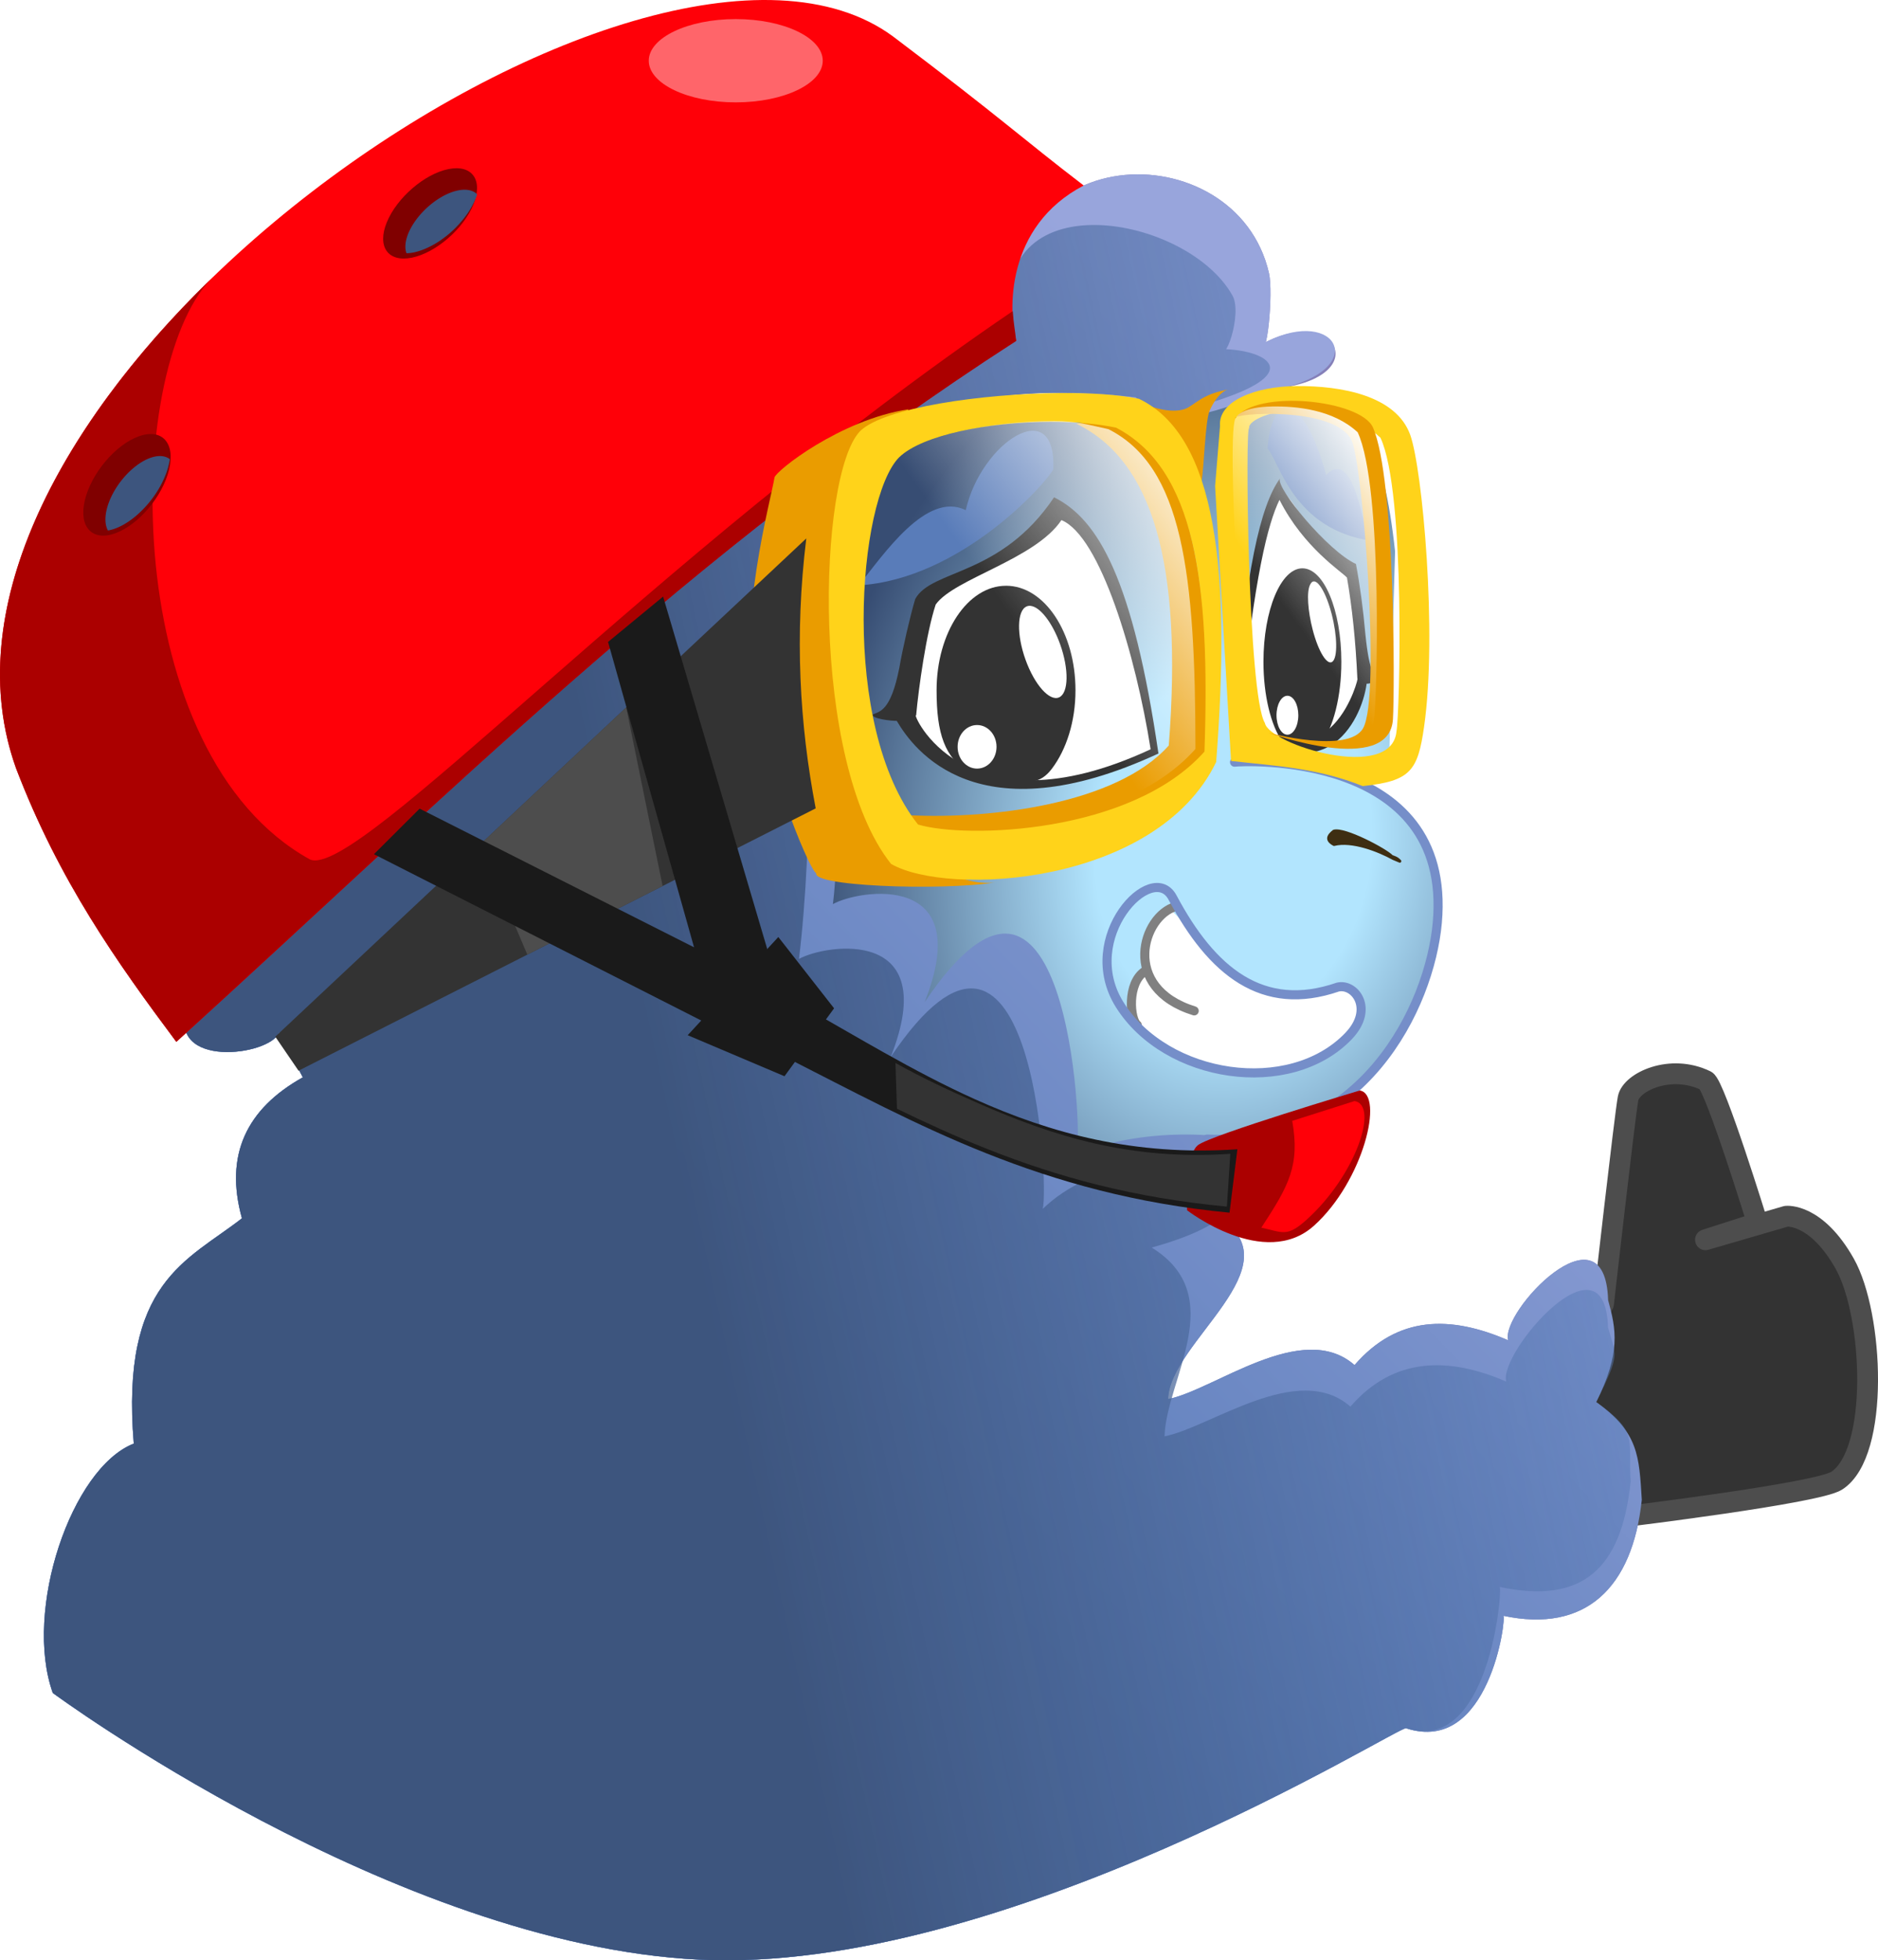 <?xml version="1.0" encoding="UTF-8" standalone="no"?>
<svg
   inkscape:version="1.1.1 (3bf5ae0, 2021-09-20)"
   id="svg8"
   version="1.1"
   viewBox="0 0 71.653 74.76"
   height="282.557"
   width="270.816"
   sodipodi:docname="alpaca in cannon.svg"
   xmlns:inkscape="http://www.inkscape.org/namespaces/inkscape"
   xmlns:sodipodi="http://sodipodi.sourceforge.net/DTD/sodipodi-0.dtd"
   xmlns:xlink="http://www.w3.org/1999/xlink"
   xmlns="http://www.w3.org/2000/svg"
   xmlns:svg="http://www.w3.org/2000/svg"
   xmlns:rdf="http://www.w3.org/1999/02/22-rdf-syntax-ns#"
   xmlns:cc="http://creativecommons.org/ns#"
   xmlns:dc="http://purl.org/dc/elements/1.1/">
  <defs
     id="defs2">
    <linearGradient
       inkscape:collect="always"
       xlink:href="#linearGradient1575544"
       id="linearGradient1587060"
       gradientUnits="userSpaceOnUse"
       x1="299.916"
       y1="235.382"
       x2="332.563"
       y2="195.615" />
    <linearGradient
       inkscape:collect="always"
       id="linearGradient1575544">
      <stop
         style="stop-color:#597cb9;stop-opacity:1;"
         offset="0"
         id="stop1575540" />
      <stop
         style="stop-color:#8580b9;stop-opacity:1"
         offset="1"
         id="stop1575542" />
    </linearGradient>
    <radialGradient
       inkscape:collect="always"
       xlink:href="#linearGradient1167603"
       id="radialGradient1167423"
       gradientUnits="userSpaceOnUse"
       gradientTransform="matrix(-0.916,-0.113,-0.147,1.192,434.65,267.17)"
       cx="122.593"
       cy="-37.616"
       fx="122.593"
       fy="-37.616"
       r="17.45" />
    <linearGradient
       inkscape:collect="always"
       id="linearGradient1167603">
      <stop
         style="stop-color:#b2e5fe;stop-opacity:1"
         offset="0"
         id="stop1167597" />
      <stop
         style="stop-color:#b2e5fe;stop-opacity:1"
         offset="0.326"
         id="stop1167599" />
      <stop
         style="stop-color:#374d73;stop-opacity:1"
         offset="1"
         id="stop1167601" />
    </linearGradient>
    <linearGradient
       inkscape:collect="always"
       xlink:href="#linearGradient1602287"
       id="linearGradient1575546"
       x1="308.668"
       y1="226.76"
       x2="336.386"
       y2="200.231"
       gradientUnits="userSpaceOnUse" />
    <linearGradient
       inkscape:collect="always"
       id="linearGradient1602287">
      <stop
         style="stop-color:#597cb9;stop-opacity:1;"
         offset="0"
         id="stop1602283" />
      <stop
         style="stop-color:#98a5dc;stop-opacity:1"
         offset="1"
         id="stop1602285" />
    </linearGradient>
    <linearGradient
       inkscape:collect="always"
       xlink:href="#linearGradient1596664"
       id="linearGradient1587163"
       gradientUnits="userSpaceOnUse"
       x1="306.181"
       y1="218.484"
       x2="340.412"
       y2="211.028" />
    <linearGradient
       inkscape:collect="always"
       id="linearGradient1596664">
      <stop
         style="stop-color:#3d557e;stop-opacity:1"
         offset="0"
         id="stop1596660" />
      <stop
         style="stop-color:#597cb9;stop-opacity:0.453"
         offset="1"
         id="stop1596662" />
    </linearGradient>
    <linearGradient
       inkscape:collect="always"
       xlink:href="#linearGradient1455839"
       id="linearGradient1455841"
       x1="326.616"
       y1="192.684"
       x2="318.577"
       y2="198.524"
       gradientUnits="userSpaceOnUse" />
    <linearGradient
       inkscape:collect="always"
       id="linearGradient1455839">
      <stop
         style="stop-color:#ffffff;stop-opacity:1;"
         offset="0"
         id="stop1455835" />
      <stop
         style="stop-color:#ffffff;stop-opacity:0;"
         offset="1"
         id="stop1455837" />
    </linearGradient>
    <linearGradient
       inkscape:collect="always"
       xlink:href="#linearGradient1455839"
       id="linearGradient1406679"
       x1="334.588"
       y1="194.761"
       x2="329.325"
       y2="198.633"
       gradientUnits="userSpaceOnUse" />
  </defs>
  <sodipodi:namedview
     borderlayer="true"
     units="px"
     showgrid="false"
     inkscape:document-rotation="0"
     inkscape:current-layer="layer1"
     inkscape:document-units="px"
     inkscape:cy="72.225907"
     inkscape:cx="132.32998"
     inkscape:zoom="0.98994949"
     inkscape:pageshadow="2"
     inkscape:pageopacity="0"
     borderopacity="1.0"
     bordercolor="#666666"
     pagecolor="#585858"
     id="base"
     inkscape:pagecheckerboard="1"
     inkscape:snap-global="false"
     fit-margin-top="0"
     fit-margin-left="0"
     fit-margin-right="0"
     fit-margin-bottom="0"
     inkscape:window-width="1280"
     inkscape:window-height="967"
     inkscape:window-x="0"
     inkscape:window-y="1"
     inkscape:window-maximized="1" />
  <g
     id="layer1"
     inkscape:groupmode="layer"
     inkscape:label="Layer 1"
     transform="translate(-100.487,-100.866)">
    <g
       id="g1918584"
       style="display:inline"
       transform="translate(-180.334,-75.298)">
      <path
         style="opacity:1;vector-effect:none;fill:url(#linearGradient1587060);fill-opacity:1;stroke:none;stroke-width:0.132;stroke-linecap:butt;stroke-linejoin:miter;stroke-miterlimit:4;stroke-dasharray:none;stroke-dashoffset:0;stroke-opacity:1"
         d="m 287.943,214.617 c -0.717,2.294 3.127,1.831 3.532,0.931 l 0.9,1.703 c -2.151,1.2 -2.995,2.962 -2.323,5.376 -2.083,1.625 -4.639,2.418 -4.127,8.592 -2.379,0.93 -4.213,6.357 -3.09,9.51 0,0 12.996,9.587 24.645,10.17 11.649,0.582 26.703,-8.919 26.987,-8.825 3.182,1.048 3.842,-4.253 3.712,-4.288 3.147,0.666 4.928,-1.068 5.283,-4.422 -0.102,-1.659 -0.116,-2.571 -1.739,-3.728 0.943,-1.892 0.761,-2.78 0.454,-3.888 -0.114,-3.779 -4.124,0.458 -3.812,1.531 -2.2,-0.953 -4.215,-0.955 -5.863,0.945 -1.998,-1.754 -5.368,0.959 -7.114,1.297 0.059,-2.174 4.913,-5.079 1.926,-6.927 7.586,-1.912 -0.486,-4.437 -5.413,-2.418 0.254,-0.99 -0.423,-13.786 -5.801,-5.793 1.981,-5.004 -2.496,-4.3 -3.5,-3.739 0.517,-4.219 -0.622,-10.2 -1.965,-12.88 4.446,-2.15 2.192,-7.654 13.337,-6.45 1.717,0.318 4.34,-0.11 5.935,-0.389 3.307,-0.578 1.754,-3.175 -0.991,-1.606 0.239,0.72 0.494,-1.98 0.322,-2.736 -1.239,-5.44 -10.768,-5.304 -9.739,2.462 0.039,0.297 -28.631,19.276 -28.631,19.276 z"
         id="path1587037"
         sodipodi:nodetypes="ccccccsscccccccccccccscsscc" />
      <path
         style="vector-effect:none;fill:url(#radialGradient1167423);fill-opacity:1;stroke:none;stroke-width:0.116;stroke-linecap:butt;stroke-linejoin:miter;stroke-miterlimit:4;stroke-dasharray:none;stroke-dashoffset:0;stroke-opacity:1"
         d="m 334.048,197.201 -0.226,7.896 c -0.024,0.828 -1.757,-0.08 -1.778,0.653 6.869,1.981 2.061,10.628 0.591,11.917 -1.27,1.113 -2.367,1.47 -4.537,2.043 -0.274,0.992 -3.188,-1.737 -8.578,3.034 1.34,-5.296 -4.73,-3.654 -5.474,-3.757 -4.22,-5.604 -2.531,-11.35 -1.33,-12.331 -4.612,1.635 3.775,-4.004 -0.347,-11.858 0.542,-1.425 1.476,-0.336 3.943,-2.144 2.454,-2.635 2.124,0.296 4.494,-1.133 8.802,0.005 8.219,-1.341 8.395,-0.597 1.074,0.653 3.977,-1.841 4.848,6.276 z"
         id="path1167379"
         sodipodi:nodetypes="cscsccccccccc" />
      <path
         style="font-variation-settings:normal;opacity:1;fill:#333333;fill-opacity:1;stroke:#4d4d4d;stroke-width:0.794;stroke-linecap:round;stroke-linejoin:round;stroke-miterlimit:4;stroke-dasharray:none;stroke-dashoffset:0;stroke-opacity:1;stop-color:#000000;stop-opacity:1"
         d="m 342.002,225.886 c 0,0 0.818,-7.221 0.937,-7.833 0.12,-0.622 1.615,-1.334 2.969,-0.674 0.345,0.168 1.968,5.429 1.968,5.429 l -1.984,0.637 3.082,-0.897 c 0,0 1.139,-0.131 2.233,1.815 1.091,1.94 1.335,7.215 -0.312,8.273 -0.741,0.476 -8.128,1.372 -8.128,1.372 0,0 -2.22,-2.933 -2.048,-4.548 0.172,-1.615 1.283,-3.573 1.283,-3.573 z"
         id="path1746521"
         sodipodi:nodetypes="csscccsscsc" />
      <path
         style="opacity:1;vector-effect:none;fill:url(#linearGradient1575546);fill-opacity:1;stroke:none;stroke-width:0.132;stroke-linecap:butt;stroke-linejoin:miter;stroke-miterlimit:4;stroke-dasharray:none;stroke-dashoffset:0;stroke-opacity:1"
         d="m 287.943,214.617 c -0.717,2.294 3.127,1.831 3.532,0.931 l 0.9,1.703 c -2.151,1.2 -2.995,2.962 -2.323,5.376 -2.083,1.625 -4.639,2.418 -4.127,8.592 -2.379,0.93 -4.213,6.357 -3.09,9.51 0,0 12.996,9.587 24.645,10.17 11.649,0.582 26.703,-8.919 26.987,-8.825 3.182,1.048 3.842,-4.253 3.712,-4.288 3.147,0.666 4.928,-1.068 5.283,-4.422 -0.102,-1.659 -0.116,-2.571 -1.739,-3.728 0.943,-1.892 0.761,-2.78 0.454,-3.888 -0.114,-3.779 -4.124,0.458 -3.812,1.531 -2.2,-0.953 -4.215,-0.955 -5.863,0.945 -1.998,-1.754 -5.368,0.959 -7.114,1.297 0.059,-2.174 4.913,-5.079 1.926,-6.927 7.586,-1.912 -0.486,-4.437 -5.413,-2.418 0.254,-0.99 -0.423,-13.786 -5.801,-5.793 1.981,-5.004 -2.496,-4.3 -3.5,-3.739 0.517,-4.219 -0.622,-10.2 -1.965,-12.88 4.446,-2.15 2.192,-7.654 13.337,-6.45 1.299,1.705 4.201,0.06 5.935,-0.389 3.25,-0.843 1.754,-3.175 -0.991,-1.606 0.239,0.72 0.494,-1.98 0.322,-2.736 -1.239,-5.44 -10.768,-5.304 -9.739,2.462 0.039,0.297 -28.631,19.276 -28.631,19.276 z"
         id="path1367609"
         sodipodi:nodetypes="ccccccsscccccccccccccscsscc" />
      <path
         style="vector-effect:none;fill:#ffffff;fill-opacity:1;stroke:none;stroke-width:0.116;stroke-linecap:butt;stroke-linejoin:miter;stroke-miterlimit:4;stroke-dasharray:none;stroke-dashoffset:0;stroke-opacity:1"
         d="m 332.066,215.963 c -2.245,1.485 -4.753,1.875 -8.032,-0.945 -0.005,-0.726 0.082,-1.63 0.5,-1.763 -0.618,-1.206 0.532,-1.758 0.971,-2.38 2.25,2.165 1.982,3.716 6.495,2.975 1.104,0.282 1.116,0.983 0.065,2.113 z"
         id="path1167381"
         sodipodi:nodetypes="ccccccc" />
      <path
         id="path1167383"
         style="font-variation-settings:normal;vector-effect:none;fill:#000000;fill-opacity:0;stroke:#808080;stroke-width:0.347;stroke-linecap:round;stroke-linejoin:round;stroke-miterlimit:4;stroke-dasharray:none;stroke-dashoffset:0;stroke-opacity:1;-inkscape-stroke:none;stop-color:#000000"
         d="m 324.507,213.199 c -0.704,0.461 -0.572,1.859 -0.296,2.056 m 1.467,-4.518 c -1.256,0.352 -2.124,3.097 0.706,3.979"
         sodipodi:nodetypes="cccc" />
      <path
         style="vector-effect:none;fill:#3e2e12;fill-opacity:1;stroke:#3e2e12;stroke-width:0.116;stroke-linecap:round;stroke-linejoin:round;stroke-miterlimit:4;stroke-dasharray:none;stroke-dashoffset:0;stroke-opacity:1"
         d="m 333.925,208.829 c -0.233,-0.25 -1.819,-1.091 -2.216,-0.963 -0.221,0.176 -0.297,0.338 0.011,0.503 0.688,-0.172 1.698,0.223 2.263,0.535 l 0.246,0.103 c -0.114,-0.125 -0.211,-0.141 -0.304,-0.178 z"
         id="path1167385"
         sodipodi:nodetypes="cccccc" />
      <path
         style="font-variation-settings:normal;vector-effect:none;fill:#597cb9;fill-opacity:1;stroke:none;stroke-width:0.311;stroke-linecap:round;stroke-linejoin:round;stroke-miterlimit:4;stroke-dasharray:none;stroke-dashoffset:0;stroke-opacity:1;-inkscape-stroke:none;stop-color:#000000"
         d="m 313.587,198.488 c 3.905,-0.233 7.188,-3.935 7.422,-4.429 0.121,-2.899 -2.753,-1.033 -3.341,1.561 -1.501,-0.745 -3.147,1.71 -4.081,2.867 z"
         id="path1167387"
         sodipodi:nodetypes="cccc" />
      <path
         style="mix-blend-mode:normal;fill:none;fill-opacity:1;stroke:#758ec9;stroke-width:0.347;stroke-linecap:round;stroke-linejoin:round;stroke-miterlimit:4;stroke-dasharray:none;stroke-dashoffset:0;stroke-opacity:1"
         d="m 332.28,215.67 c -2.244,2.348 -6.963,1.641 -8.739,-1.19 -1.604,-2.558 1.241,-5.543 2.017,-4.086 1.499,2.814 3.435,4.403 6.306,3.415 0.651,-0.151 1.398,0.831 0.415,1.861 z"
         id="path1007300"
         sodipodi:nodetypes="cssccc" />
      <path
         style="mix-blend-mode:normal;fill:none;fill-opacity:1;stroke:#758ec9;stroke-width:0.347;stroke-linecap:round;stroke-linejoin:round;stroke-miterlimit:4;stroke-dasharray:none;stroke-dashoffset:0;stroke-opacity:1"
         d="m 327.924,205.231 c 0.212,-0.034 8.328,-0.506 7.736,6.122 -0.286,3.196 -2.847,8.523 -8.781,8.253"
         id="path1167391"
         sodipodi:nodetypes="csc" />
      <path
         style="font-variation-settings:normal;vector-effect:none;fill:#597cb9;fill-opacity:1;stroke:none;stroke-width:0.287;stroke-linecap:round;stroke-linejoin:round;stroke-miterlimit:4;stroke-dasharray:none;stroke-dashoffset:0;stroke-opacity:1;-inkscape-stroke:none;stop-color:#000000"
         d="m 333.173,196.793 c -3.006,-0.423 -3.531,-3.003 -3.989,-3.525 0.129,-2.063 1.318,-2.34 2.235,1.01 1.239,-1.249 1.501,3.128 1.753,2.516 z"
         id="path1167395"
         sodipodi:nodetypes="cccc" />
      <path
         style="opacity:1;vector-effect:none;fill:url(#linearGradient1587163);fill-opacity:1;stroke:none;stroke-width:0.132;stroke-linecap:butt;stroke-linejoin:miter;stroke-miterlimit:4;stroke-dasharray:none;stroke-dashoffset:0;stroke-opacity:1"
         d="m 287.943,214.617 c -0.717,2.294 3.127,1.831 3.532,0.931 l 0.9,1.703 c -2.151,1.2 -2.995,2.962 -2.323,5.376 -2.083,1.625 -4.639,2.418 -4.127,8.592 -2.379,0.93 -4.213,6.357 -3.09,9.51 0,0 12.996,9.587 24.645,10.17 11.649,0.582 26.703,-8.919 26.987,-8.825 3.182,1.048 3.7,-5.355 3.569,-5.39 3.147,0.666 4.647,-0.657 5.002,-4.011 -0.102,-1.659 0.307,-1.882 -1.316,-3.038 0.943,-1.892 0.757,-1.736 0.451,-2.844 -0.114,-3.779 -4.195,0.99 -3.883,2.063 -2.2,-0.953 -4.298,-0.945 -5.945,0.954 -1.998,-1.754 -5.346,0.796 -7.092,1.134 0.059,-2.174 2.496,-5.352 -0.491,-7.2 7.476,-2.064 -0.387,-5.1 -4.156,-1.475 0.254,-0.99 -0.423,-13.786 -5.801,-5.793 1.981,-5.004 -2.496,-4.3 -3.5,-3.739 0.517,-4.219 0.673,-12.293 -0.67,-14.972 4.446,-2.15 2.375,-7.651 13.519,-6.448 0.758,0.811 1.717,0.627 3.493,-0.006 2.925,-1.044 1.344,-1.846 -0.337,-1.834 0.239,0.72 0.916,-1.354 0.539,-2.032 -1.794,-3.225 -9.798,-4.502 -8.351,1.6 0.069,0.292 -28.631,19.276 -28.631,19.276 z"
         id="path1587142"
         sodipodi:nodetypes="ccccccsscccccccccccccscsscc" />
      <g
         id="g1167413"
         transform="matrix(-0.875,0,0,0.875,420.801,156.431)">
        <path
           id="path1167401"
           style="opacity:1;vector-effect:none;fill:#ffffff;fill-opacity:1;stroke:none;stroke-width:0.136;stroke-linecap:butt;stroke-linejoin:miter;stroke-miterlimit:4;stroke-dasharray:none;stroke-dashoffset:0;stroke-opacity:1"
           d="m 114.072,44.684 c -1.964,0.526 -3.233,2.822 -4.371,10.605 8.856,4.099 10.949,-1.628 10.686,-1.48 -0.181,-2.064 0.442,-3.037 -0.843,-5.592 -0.634,-0.192 -2.715,0.04 -5.472,-3.533 z"
           sodipodi:nodetypes="ccccc" />
        <path
           id="path1167403"
           style="fill:#333333;fill-opacity:1;stroke-width:2.059;stroke-linecap:round;stroke-linejoin:round;stop-color:#000000"
           d="m 116.11,48.083 c 1.672,-1.04e-4 3.028,2.039 3.028,4.554 -3e-5,1.898 -0.351,2.937 -1.449,3.62 -0.357,0.222 -1.381,0.362 -1.792,0.362 -0.767,4.8e-5 -1.255,0.142 -1.789,-0.565 -0.63,-0.834 -1.027,-2.056 -1.027,-3.418 3e-5,-2.515 1.356,-4.554 3.028,-4.554 z m -1.066,0.876 c -0.418,0.038 -0.957,0.734 -1.292,1.669 -0.392,1.094 -0.373,2.132 0.043,2.319 0.416,0.188 1.072,-0.548 1.465,-1.642 0.393,-1.094 0.373,-2.133 -0.044,-2.319 -0.053,-0.024 -0.11,-0.033 -0.172,-0.027 z m 2.329,5.194 c -0.469,-1.15e-4 -0.849,0.425 -0.849,0.949 -1.1e-4,0.525 0.38,0.95 0.849,0.95 0.469,-1.69e-4 0.849,-0.425 0.848,-0.95 -1.5e-4,-0.524 -0.38,-0.949 -0.848,-0.949 z"
           sodipodi:nodetypes="ccscscccscscccccccc" />
        <path
           id="path1167405"
           style="opacity:1;vector-effect:none;fill:#333333;fill-opacity:1;stroke:none;stroke-width:0.144;stroke-linecap:butt;stroke-linejoin:miter;stroke-miterlimit:4;stroke-dasharray:none;stroke-dashoffset:0;stroke-opacity:1"
           d="m 114.016,44.227 c -1.946,0.964 -3.445,3.605 -4.552,11.168 7.889,3.651 10.672,-0.164 11.411,-1.424 0.257,0.007 1.093,-0.097 1.056,-0.274 -0.308,-0.143 -0.791,-0.128 -1.169,-2.042 -0.143,-0.839 -0.474,-2.264 -0.691,-2.991 -0.704,-1.313 -3.729,-0.968 -6.055,-4.436 z m 6.014,9.51 c 0.241,-0.251 -1.995,5.301 -10.226,1.473 0.642,-4.075 2.192,-9.294 3.89,-9.989 1.144,1.713 4.688,2.554 5.482,3.679 0.411,1.237 0.747,3.643 0.854,4.837 z"
           sodipodi:nodetypes="cccccccccccc" />
        <path
           id="path1167407"
           style="opacity:1;vector-effect:none;fill:#ffffff;fill-opacity:1;stroke:none;stroke-width:0.091;stroke-linecap:butt;stroke-linejoin:miter;stroke-miterlimit:4;stroke-dasharray:none;stroke-dashoffset:0;stroke-opacity:1"
           d="m 104.159,43.867 c 0.852,0.801 1.369,3.211 1.874,9.829 -4.279,3.796 -5.657,-1.671 -5.53,-1.534 0.099,-2.163 0.185,-3.592 0.546,-5.033 1.233,0.126 2.224,-2.588 3.11,-3.262 z"
           sodipodi:nodetypes="ccccc" />
        <path
           id="path1167409"
           style="fill:#333333;fill-opacity:1;stroke-width:1.458;stroke-linecap:round;stroke-linejoin:round;stop-color:#000000"
           d="m 103.186,47.322 c -0.938,-8.5e-5 -1.698,1.823 -1.698,4.072 0,1.534 0.354,2.869 0.876,3.563 0.244,0.324 0.595,0.116 0.893,0.116 0.323,3.3e-5 0.555,0.176 0.813,-0.201 0.489,-0.715 0.815,-2.005 0.815,-3.478 0,-2.249 -0.76,-4.072 -1.698,-4.072 z m -0.336,0.713 c 0.161,0.305 0.1,1.147 -0.112,1.964 -0.248,0.957 -0.634,1.579 -0.863,1.391 -0.229,-0.188 -0.213,-1.117 0.035,-2.074 0.248,-0.957 0.634,-1.579 0.863,-1.391 0.029,0.024 0.052,0.064 0.076,0.109 z m 0.99,4.842 c 0.263,-1.01e-4 0.476,0.38 0.476,0.849 6e-5,0.469 -0.213,0.849 -0.476,0.849 -0.263,-1.52e-4 -0.476,-0.38 -0.476,-0.849 9e-5,-0.469 0.213,-0.849 0.476,-0.849 z"
           sodipodi:nodetypes="ccscsccsscscssccccc" />
        <path
           id="path1167411"
           style="opacity:1;vector-effect:none;fill:#333333;fill-opacity:1;stroke:none;stroke-width:0.096;stroke-linecap:butt;stroke-linejoin:miter;stroke-miterlimit:4;stroke-dasharray:none;stroke-dashoffset:0;stroke-opacity:1"
           d="m 104.17,43.414 c 0.841,1.175 1.506,3.968 1.99,10.38 -3.801,3.519 -5.549,0.251 -5.774,-1.442 -0.123,0.006 -0.522,-0.09 -0.505,-0.254 0.147,-0.132 0.378,-0.119 0.558,-1.891 0.1,-1.136 0.241,-2.165 0.413,-3.075 1.208,-0.546 3.491,-3.303 3.317,-3.719 z m -2.927,4.314 c -0.221,1.265 -0.379,2.755 -0.454,4.408 -0.115,-0.232 1.152,5.03 5.083,1.485 -0.584,-5.958 -1.189,-8.267 -1.687,-9.283 -1.051,2.087 -2.736,3.144 -2.942,3.39 z"
           sodipodi:nodetypes="cccccccccccc" />
      </g>
      <path
         style="opacity:1;vector-effect:none;fill:#ff0008;fill-opacity:1;stroke:none;stroke-width:0.132;stroke-linecap:butt;stroke-linejoin:miter;stroke-miterlimit:4;stroke-dasharray:none;stroke-dashoffset:0;stroke-opacity:1"
         d="m 322.17,183.239 c -2.389,-1.828 -3.093,-2.528 -7.275,-5.684 -9.366,-6.912 -38.659,13.442 -33.461,27.912 1.641,4.293 3.856,7.406 6.114,10.43 10.123,-9.182 19.617,-18.736 32.043,-26.746 -0.293,-1.105 -0.421,-4.347 2.579,-5.913 z"
         id="path1497111"
         sodipodi:nodetypes="cccccc" />
      <path
         style="opacity:1;vector-effect:none;fill:#ab0000;fill-opacity:1;stroke:none;stroke-width:0.132;stroke-linecap:butt;stroke-linejoin:miter;stroke-miterlimit:4;stroke-dasharray:none;stroke-dashoffset:0;stroke-opacity:1"
         d="m 292.647,208.941 c -7.272,-4.016 -7.153,-18.57 -3.787,-22.127 -5.815,5.657 -9.579,12.66 -7.426,18.654 1.641,4.293 3.856,7.406 6.114,10.43 10.123,-9.182 19.618,-18.721 32.044,-26.73 -0.05,-0.471 -0.094,-0.628 -0.131,-1.139 -13.788,9.365 -25.009,21.705 -26.814,20.912 z"
         id="path1733512"
         sodipodi:nodetypes="cccccccc" />
      <g
         id="g1516741"
         style="display:inline">
        <path
           style="opacity:1;vector-effect:none;fill:#ea9c00;fill-opacity:1;stroke:none;stroke-width:0.132;stroke-linecap:butt;stroke-linejoin:miter;stroke-miterlimit:4;stroke-dasharray:none;stroke-dashoffset:0;stroke-opacity:1"
           d="m 321.879,192.32 c 2.898,1.396 4.075,5.293 3.536,12.274 -2.003,2.256 -6.851,2.809 -9.846,2.663 l 0.313,0.494 c 3.719,0.588 8.365,-0.138 10.925,-2.893 0.412,-8.506 -1.44,-13.174 -4.928,-12.538 z"
           id="path1311009"
           sodipodi:nodetypes="cccccc" />
        <path
           id="path1313102"
           style="opacity:1;vector-effect:none;fill:#ffd31a;fill-opacity:1;stroke:none;stroke-width:0.5;stroke-linecap:butt;stroke-linejoin:miter;stroke-miterlimit:4;stroke-dasharray:none;stroke-dashoffset:0;stroke-opacity:1"
           d="m 1246.397,720.328 c -6.021,0.039 -11.344,2.2 -11.039,5.748 l -0.709,8.652 2.295,39.557 c 6.256,0.701 12.461,0.996 18.959,3.615 6.92,-0.715 7.926,-2.224 8.834,-8.535 1.931,-13.417 -0.246,-37.18 -1.998,-42.023 -2.046,-5.659 -9.933,-7.055 -16.342,-7.014 z m 0.609,3.357 c 3.6,-0.055 7.913,0.805 11.453,4.086 3.676,7.856 2.743,40.059 2.312,42.195 -0.617,7.486 -18.381,1.936 -18.953,-1.145 -2.458,-3.996 -2.862,-43.529 -2.257,-42.419 -0.261,-1.128 3.359,-2.655 7.444,-2.717 z"
           transform="scale(0.265)"
           sodipodi:nodetypes="sccccssssccccs" />
        <path
           style="vector-effect:none;fill:#ea9c00;fill-opacity:1;stroke:none;stroke-width:0.132;stroke-linecap:butt;stroke-linejoin:miter;stroke-miterlimit:4;stroke-dasharray:none;stroke-dashoffset:0;stroke-opacity:1"
           d="m 315.488,191.772 c -2.623,0.401 -5.081,2.365 -5.117,2.603 -0.119,0.783 -1.456,5.58 -0.724,8.611 0.88,3.643 2.335,6.971 2.355,6.422 -0.564,0.557 4.793,0.74 6.804,0.405 0,0 -2.393,0.465 -3.693,-2.833 -1.3,-3.297 -2.312,-6.916 -1.912,-9.468 0.4,-2.553 2.286,-5.74 2.286,-5.74 z"
           id="path1338260"
           sodipodi:nodetypes="cssccssc" />
        <path
           style="vector-effect:none;fill:#ea9c00;fill-opacity:1;stroke:none;stroke-width:0.132;stroke-linecap:butt;stroke-linejoin:miter;stroke-miterlimit:4;stroke-dasharray:none;stroke-dashoffset:0;stroke-opacity:1"
           d="m 327.688,191.015 c -0.906,0.181 -1.071,0.404 -1.519,0.68 -0.394,0.243 -1.175,0.136 -1.901,-0.222 1.156,0.621 1.956,1.647 2.392,3.09 0.1,-0.55 0.145,-2.37 0.316,-2.746 0.336,-0.738 0.712,-0.81 0.712,-0.802 z"
           id="path1337784"
           sodipodi:nodetypes="csccsc" />
        <path
           id="path1311300"
           style="vector-effect:none;fill:#ffd31a;fill-opacity:1;stroke:none;stroke-width:0.137;stroke-linecap:butt;stroke-linejoin:miter;stroke-miterlimit:4;stroke-dasharray:none;stroke-dashoffset:0;stroke-opacity:1"
           d="m 321.271,191.154 c -3.009,0.023 -6.712,0.56 -7.628,1.446 -1.629,1.652 -1.92,12.62 1.174,16.51 2.165,1.257 10.131,0.823 12.406,-3.885 0.557,-7.2 0.05,-12.412 -2.947,-13.852 -0.756,-0.158 -1.828,-0.228 -3.005,-0.219 z m -0.386,1.097 c 0.911,-0.002 1.788,0.07 2.52,0.223 3.002,1.573 3.596,5.868 3.371,12.354 -2.788,3.14 -9.112,3.33 -10.93,2.78 -2.992,-3.772 -2.297,-12.4 -0.722,-14.001 0.886,-0.859 3.433,-1.35 5.761,-1.356 z"
           sodipodi:nodetypes="sccccscccccc" />
        <path
           style="vector-effect:none;fill:#333333;fill-opacity:1;stroke:none;stroke-width:0.132;stroke-linecap:butt;stroke-linejoin:miter;stroke-miterlimit:4;stroke-dasharray:none;stroke-dashoffset:0;stroke-opacity:1"
           d="m 311.584,196.698 -5.681,5.328 -14.579,13.674 0.887,1.298 19.732,-10.005 c -0.613,-3.193 -0.813,-6.585 -0.359,-10.294 z"
           id="path1490751"
           sodipodi:nodetypes="cccccc" />
        <path
           style="vector-effect:none;fill:#4d4d4d;fill-opacity:1;stroke:none;stroke-width:0.132;stroke-linecap:butt;stroke-linejoin:miter;stroke-miterlimit:4;stroke-dasharray:none;stroke-dashoffset:0;stroke-opacity:1"
           d="m 304.713,203.142 -5.559,5.214 1.786,4.215 5.162,-2.617 z"
           id="path1339002"
           sodipodi:nodetypes="ccccc" />
        <path
           id="path1339521"
           style="vector-effect:none;fill:url(#linearGradient1455841);fill-opacity:1;stroke:none;stroke-width:0.137;stroke-linecap:butt;stroke-linejoin:miter;stroke-miterlimit:4;stroke-dasharray:none;stroke-dashoffset:0;stroke-opacity:1"
           d="m 321.01,192.22 c 0.911,-0.002 1.369,0.157 2.101,0.311 2.83,1.426 3.319,5.489 3.321,12.196 -2.788,3.14 -8.8,3.27 -10.618,2.72 -2.992,-3.772 -2.264,-12.239 -0.689,-13.84 0.886,-0.859 3.557,-1.381 5.885,-1.386 z"
           sodipodi:nodetypes="cccccc" />
        <path
           style="opacity:1;vector-effect:none;fill:#ea9c00;fill-opacity:1;stroke:none;stroke-width:0.132;stroke-linecap:butt;stroke-linejoin:miter;stroke-miterlimit:4;stroke-dasharray:none;stroke-dashoffset:0;stroke-opacity:1"
           d="m 327.959,192.116 c 0.793,-1.12 4.786,-0.708 5.249,0.357 0.847,1.948 0.827,9.998 0.76,11.117 -0.132,2.191 -4.744,0.524 -4.744,0.521 0,0 3.04,0.817 3.604,-0.173 0.69,-1.21 -0.018,-10.117 -0.438,-10.981 -0.646,-1.331 -4.642,-1.03 -4.43,-0.841 z"
           id="path1314524"
           sodipodi:nodetypes="csscssc" />
        <path
           id="path1355406"
           style="vector-effect:none;fill:url(#linearGradient1406679);fill-opacity:1;stroke:none;stroke-width:0.132;stroke-linecap:butt;stroke-linejoin:miter;stroke-miterlimit:4;stroke-dasharray:none;stroke-dashoffset:0;stroke-opacity:1"
           d="m 329.342,191.667 c 0.953,-0.017 2.343,0.116 3.28,0.984 0.973,2.079 0.734,10.374 0.62,10.939 -0.163,1.981 -4.477,0.633 -4.629,-0.182 -0.347,0.436 -1.055,-11.128 -0.629,-11.313 0.024,-0.087 0.278,-0.409 1.358,-0.428 z"
           sodipodi:nodetypes="sccccs" />
      </g>
      <path
         style="opacity:1;vector-effect:none;fill:#1a1a1a;fill-opacity:1;stroke:none;stroke-width:0.132;stroke-linecap:butt;stroke-linejoin:miter;stroke-miterlimit:4;stroke-dasharray:none;stroke-dashoffset:0;stroke-opacity:1"
         d="m 306.121,198.916 4.541,15.364 -1.754,1.48 -13.82,-7.019 1.743,-1.737 10.471,5.288 -3.281,-11.646 z"
         id="path1496389"
         sodipodi:nodetypes="cccccccc" />
      <path
         style="opacity:1;vector-effect:none;fill:#ab0000;fill-opacity:1;stroke:none;stroke-width:0.132;stroke-linecap:butt;stroke-linejoin:miter;stroke-miterlimit:4;stroke-dasharray:none;stroke-dashoffset:0;stroke-opacity:1"
         d="m 332.704,217.752 c 0,0 -5.667,1.693 -6.175,2.083 -0.508,0.389 -0.415,2.486 -0.415,2.486 0,0 2.95,2.286 4.839,0.589 1.889,-1.697 2.691,-5.002 1.751,-5.158 z"
         id="path1496823" />
      <path
         style="opacity:1;vector-effect:none;fill:#1a1a1a;fill-opacity:1;stroke:none;stroke-width:0.132;stroke-linecap:butt;stroke-linejoin:miter;stroke-miterlimit:4;stroke-dasharray:none;stroke-dashoffset:0;stroke-opacity:1"
         d="m 328.032,219.994 -0.299,2.418 c -3.59,-0.341 -6.571,-1.186 -9.275,-2.262 -1.361,-0.541 -2.651,-1.141 -3.914,-1.764 -1.299,-0.641 -2.569,-1.306 -3.855,-1.958 l 1.05,-1.727 c 0.945,0.537 1.881,1.085 2.83,1.616 1.119,0.627 2.254,1.23 3.435,1.762 2.905,1.307 6.093,2.181 10.028,1.915 z"
         id="path1627560"
         sodipodi:nodetypes="ccssccssc" />
      <path
         style="opacity:1;vector-effect:none;fill:#333333;fill-opacity:1;stroke:none;stroke-width:0.132;stroke-linecap:butt;stroke-linejoin:miter;stroke-miterlimit:4;stroke-dasharray:none;stroke-dashoffset:0;stroke-opacity:1"
         d="m 327.762,220.168 -0.13,2.013 c -3.573,-0.339 -6.434,-1.123 -9.128,-2.192 -1.218,-0.483 -2.326,-0.989 -3.461,-1.541 l -0.057,-1.744 c 1.078,0.596 2.059,1.055 3.2,1.555 2.833,1.241 5.76,2.166 9.575,1.908 z"
         id="path1496825"
         sodipodi:nodetypes="ccsccscc" />
      <path
         style="opacity:1;vector-effect:none;fill:#ff0008;fill-opacity:1;stroke:none;stroke-width:0.132;stroke-linecap:butt;stroke-linejoin:miter;stroke-miterlimit:4;stroke-dasharray:none;stroke-dashoffset:0;stroke-opacity:1"
         d="m 332.503,218.155 c 0,0 -1.052,0.337 -2.378,0.756 0.298,1.705 -0.126,2.465 -1.179,4.072 0.824,0.181 0.981,0.368 1.721,-0.297 1.889,-1.697 2.775,-4.375 1.836,-4.531 z"
         id="path1615376"
         sodipodi:nodetypes="cccsc" />
      <path
         style="opacity:1;vector-effect:none;fill:#1a1a1a;fill-opacity:1;stroke:none;stroke-width:0.132;stroke-linecap:butt;stroke-linejoin:miter;stroke-miterlimit:4;stroke-dasharray:none;stroke-dashoffset:0;stroke-opacity:1"
         d="m 310.752,217.209 1.892,-2.591 -2.127,-2.719 -3.458,3.745 z"
         id="path1634951"
         sodipodi:nodetypes="ccccc" />
      <ellipse
         style="opacity:1;fill:#800000;fill-opacity:1;stroke:none;stroke-width:0.343;stroke-linecap:round;stroke-linejoin:round;stroke-miterlimit:4;stroke-dasharray:none;stroke-dashoffset:0;stroke-opacity:1;paint-order:normal;stop-color:#000000;stop-opacity:1"
         id="path1715157"
         cx="387.392"
         cy="336.618"
         rx="1.712"
         ry="1.897"
         transform="matrix(0.939,-0.343,-0.232,0.973,0,0)" />
      <path
         id="path1724818"
         style="opacity:1;fill:#3d557e;fill-opacity:1;stroke:none;stroke-width:0.253;stroke-linecap:round;stroke-linejoin:round;stroke-miterlimit:4;stroke-dasharray:none;stroke-dashoffset:0;stroke-opacity:1;paint-order:normal;stop-color:#000000;stop-opacity:1"
         d="m 284.936,196.396 a 1.2,2.255 37.292 0 0 0.086,-0.017 1.2,2.255 37.292 0 0 0.095,-0.025 1.2,2.255 37.292 0 0 0.096,-0.032 1.2,2.255 37.292 0 0 0.034,-0.012 1.2,2.255 37.292 0 0 0.033,-0.014 1.2,2.255 37.292 0 0 0.034,-0.014 1.2,2.255 37.292 0 0 0.034,-0.015 1.2,2.255 37.292 0 0 0.034,-0.016 1.2,2.255 37.292 0 0 0.034,-0.016 1.2,2.255 37.292 0 0 0.034,-0.017 1.2,2.255 37.292 0 0 0.034,-0.018 1.2,2.255 37.292 0 0 0.035,-0.018 1.2,2.255 37.292 0 0 0.034,-0.02 1.2,2.255 37.292 0 0 0.034,-0.02 1.2,2.255 37.292 0 0 0.035,-0.021 1.2,2.255 37.292 0 0 0.034,-0.022 1.2,2.255 37.292 0 0 0.035,-0.022 1.2,2.255 37.292 0 0 0.035,-0.023 1.2,2.255 37.292 0 0 0.034,-0.024 1.2,2.255 37.292 0 0 0.034,-0.024 1.2,2.255 37.292 0 0 0.035,-0.025 1.2,2.255 37.292 0 0 0.034,-0.025 1.2,2.255 37.292 0 0 0.034,-0.026 1.2,2.255 37.292 0 0 0.034,-0.027 1.2,2.255 37.292 0 0 0.034,-0.027 1.2,2.255 37.292 0 0 0.034,-0.028 1.2,2.255 37.292 0 0 0.034,-0.029 1.2,2.255 37.292 0 0 0.033,-0.029 1.2,2.255 37.292 0 0 0.033,-0.03 1.2,2.255 37.292 0 0 0.033,-0.03 1.2,2.255 37.292 0 0 0.033,-0.031 1.2,2.255 37.292 0 0 0.033,-0.031 1.2,2.255 37.292 0 0 0.032,-0.032 1.2,2.255 37.292 0 0 0.032,-0.032 1.2,2.255 37.292 0 0 0.032,-0.033 1.2,2.255 37.292 0 0 0.032,-0.033 1.2,2.255 37.292 0 0 0.031,-0.033 1.2,2.255 37.292 0 0 0.031,-0.034 1.2,2.255 37.292 0 0 0.031,-0.034 1.2,2.255 37.292 0 0 0.03,-0.035 1.2,2.255 37.292 0 0 0.03,-0.035 1.2,2.255 37.292 0 0 0.03,-0.036 1.2,2.255 37.292 0 0 0.029,-0.036 1.2,2.255 37.292 0 0 0.029,-0.036 1.2,2.255 37.292 0 0 0.029,-0.037 1.2,2.255 37.292 0 0 0.028,-0.037 1.2,2.255 37.292 0 0 0.028,-0.038 1.2,2.255 37.292 0 0 0.028,-0.038 1.2,2.255 37.292 0 0 0.027,-0.038 1.2,2.255 37.292 0 0 0.027,-0.038 1.2,2.255 37.292 0 0 0.026,-0.039 1.2,2.255 37.292 0 0 0.026,-0.039 1.2,2.255 37.292 0 0 0.025,-0.039 1.2,2.255 37.292 0 0 0.024,-0.039 1.2,2.255 37.292 0 0 0.024,-0.039 1.2,2.255 37.292 0 0 0.024,-0.04 1.2,2.255 37.292 0 0 0.023,-0.04 1.2,2.255 37.292 0 0 0.023,-0.04 1.2,2.255 37.292 0 0 0.022,-0.04 1.2,2.255 37.292 0 0 0.021,-0.04 1.2,2.255 37.292 0 0 0.021,-0.04 1.2,2.255 37.292 0 0 0.02,-0.04 1.2,2.255 37.292 0 0 0.019,-0.04 1.2,2.255 37.292 0 0 0.019,-0.04 1.2,2.255 37.292 0 0 0.018,-0.04 1.2,2.255 37.292 0 0 0.018,-0.04 1.2,2.255 37.292 0 0 0.017,-0.04 1.2,2.255 37.292 0 0 0.017,-0.04 1.2,2.255 37.292 0 0 0.016,-0.04 1.2,2.255 37.292 0 0 0.016,-0.04 1.2,2.255 37.292 0 0 0.015,-0.04 1.2,2.255 37.292 0 0 0.014,-0.04 1.2,2.255 37.292 0 0 0.013,-0.04 1.2,2.255 37.292 0 0 0.013,-0.039 1.2,2.255 37.292 0 0 0.012,-0.039 1.2,2.255 37.292 0 0 0.011,-0.039 1.2,2.255 37.292 0 0 0.011,-0.039 1.2,2.255 37.292 0 0 0.01,-0.039 1.2,2.255 37.292 0 0 0.009,-0.039 1.2,2.255 37.292 0 0 0.024,-0.11 1.2,2.255 37.292 0 0 0.016,-0.097 0.97,1.823 37.292 0 0 -0.754,-0.047 0.97,1.823 37.292 0 0 -1.656,1.966 0.97,1.823 37.292 0 0 0.045,0.795 z" />
      <ellipse
         style="opacity:1;fill:#800000;fill-opacity:1;stroke:none;stroke-width:0.334;stroke-linecap:round;stroke-linejoin:round;stroke-miterlimit:4;stroke-dasharray:none;stroke-dashoffset:0;stroke-opacity:1;paint-order:normal;stop-color:#000000;stop-opacity:1"
         id="ellipse1724901"
         cx="415.512"
         cy="288.637"
         rx="1.684"
         ry="1.826"
         transform="matrix(0.98,-0.199,-0.381,0.925,0,0)" />
      <path
         id="path1724903"
         style="opacity:1;fill:#3d557e;fill-opacity:1;stroke:none;stroke-width:0.246;stroke-linecap:round;stroke-linejoin:round;stroke-miterlimit:4;stroke-dasharray:none;stroke-dashoffset:0;stroke-opacity:1;paint-order:normal;stop-color:#000000;stop-opacity:1"
         d="m 296.331,185.822 a 1.163,2.195 47.003 0 0 0.086,-0.004 1.163,2.195 47.003 0 0 0.096,-0.011 1.163,2.195 47.003 0 0 0.098,-0.017 1.163,2.195 47.003 0 0 0.035,-0.007 1.163,2.195 47.003 0 0 0.034,-0.009 1.163,2.195 47.003 0 0 0.035,-0.009 1.163,2.195 47.003 0 0 0.035,-0.009 1.163,2.195 47.003 0 0 0.036,-0.011 1.163,2.195 47.003 0 0 0.035,-0.011 1.163,2.195 47.003 0 0 0.036,-0.012 1.163,2.195 47.003 0 0 0.036,-0.012 1.163,2.195 47.003 0 0 0.036,-0.013 1.163,2.195 47.003 0 0 0.036,-0.014 1.163,2.195 47.003 0 0 0.036,-0.014 1.163,2.195 47.003 0 0 0.037,-0.015 1.163,2.195 47.003 0 0 0.036,-0.016 1.163,2.195 47.003 0 0 0.037,-0.016 1.163,2.195 47.003 0 0 0.037,-0.017 1.163,2.195 47.003 0 0 0.037,-0.018 1.163,2.195 47.003 0 0 0.037,-0.018 1.163,2.195 47.003 0 0 0.037,-0.019 1.163,2.195 47.003 0 0 0.037,-0.019 1.163,2.195 47.003 0 0 0.037,-0.02 1.163,2.195 47.003 0 0 0.037,-0.021 1.163,2.195 47.003 0 0 0.037,-0.021 1.163,2.195 47.003 0 0 0.037,-0.022 1.163,2.195 47.003 0 0 0.037,-0.022 1.163,2.195 47.003 0 0 0.037,-0.023 1.163,2.195 47.003 0 0 0.037,-0.024 1.163,2.195 47.003 0 0 0.037,-0.024 1.163,2.195 47.003 0 0 0.036,-0.025 1.163,2.195 47.003 0 0 0.036,-0.025 1.163,2.195 47.003 0 0 0.036,-0.026 1.163,2.195 47.003 0 0 0.036,-0.026 1.163,2.195 47.003 0 0 0.036,-0.027 1.163,2.195 47.003 0 0 0.036,-0.027 1.163,2.195 47.003 0 0 0.035,-0.027 1.163,2.195 47.003 0 0 0.035,-0.028 1.163,2.195 47.003 0 0 0.035,-0.028 1.163,2.195 47.003 0 0 0.035,-0.029 1.163,2.195 47.003 0 0 0.034,-0.029 1.163,2.195 47.003 0 0 0.034,-0.03 1.163,2.195 47.003 0 0 0.034,-0.03 1.163,2.195 47.003 0 0 0.033,-0.03 1.163,2.195 47.003 0 0 0.033,-0.031 1.163,2.195 47.003 0 0 0.033,-0.031 1.163,2.195 47.003 0 0 0.033,-0.032 1.163,2.195 47.003 0 0 0.032,-0.032 1.163,2.195 47.003 0 0 0.031,-0.033 1.163,2.195 47.003 0 0 0.031,-0.033 1.163,2.195 47.003 0 0 0.031,-0.033 1.163,2.195 47.003 0 0 0.03,-0.033 1.163,2.195 47.003 0 0 0.03,-0.034 1.163,2.195 47.003 0 0 0.029,-0.034 1.163,2.195 47.003 0 0 0.029,-0.034 1.163,2.195 47.003 0 0 0.029,-0.034 1.163,2.195 47.003 0 0 0.028,-0.034 1.163,2.195 47.003 0 0 0.028,-0.034 1.163,2.195 47.003 0 0 0.027,-0.035 1.163,2.195 47.003 0 0 0.027,-0.035 1.163,2.195 47.003 0 0 0.026,-0.035 1.163,2.195 47.003 0 0 0.026,-0.035 1.163,2.195 47.003 0 0 0.025,-0.035 1.163,2.195 47.003 0 0 0.024,-0.035 1.163,2.195 47.003 0 0 0.024,-0.035 1.163,2.195 47.003 0 0 0.023,-0.035 1.163,2.195 47.003 0 0 0.022,-0.036 1.163,2.195 47.003 0 0 0.022,-0.036 1.163,2.195 47.003 0 0 0.021,-0.036 1.163,2.195 47.003 0 0 0.021,-0.036 1.163,2.195 47.003 0 0 0.02,-0.035 1.163,2.195 47.003 0 0 0.02,-0.035 1.163,2.195 47.003 0 0 0.019,-0.036 1.163,2.195 47.003 0 0 0.018,-0.035 1.163,2.195 47.003 0 0 0.018,-0.035 1.163,2.195 47.003 0 0 0.017,-0.035 1.163,2.195 47.003 0 0 0.016,-0.035 1.163,2.195 47.003 0 0 0.015,-0.035 1.163,2.195 47.003 0 0 0.015,-0.035 1.163,2.195 47.003 0 0 0.039,-0.101 1.163,2.195 47.003 0 0 0.029,-0.09 0.94,1.774 47.003 0 0 -0.727,-0.148 0.94,1.774 47.003 0 0 -1.896,1.636 0.94,1.774 47.003 0 0 -0.071,0.76 z" />
      <ellipse
         style="opacity:1;fill:#ff656a;fill-opacity:1;stroke:none;stroke-width:0.242;stroke-linecap:round;stroke-linejoin:round;stroke-miterlimit:4;stroke-dasharray:none;stroke-dashoffset:0;stroke-opacity:1;paint-order:normal;stop-color:#000000;stop-opacity:1"
         id="path1741773"
         cx="308.893"
         cy="178.48"
         rx="3.319"
         ry="1.588" />
    </g>
  </g>
</svg>
